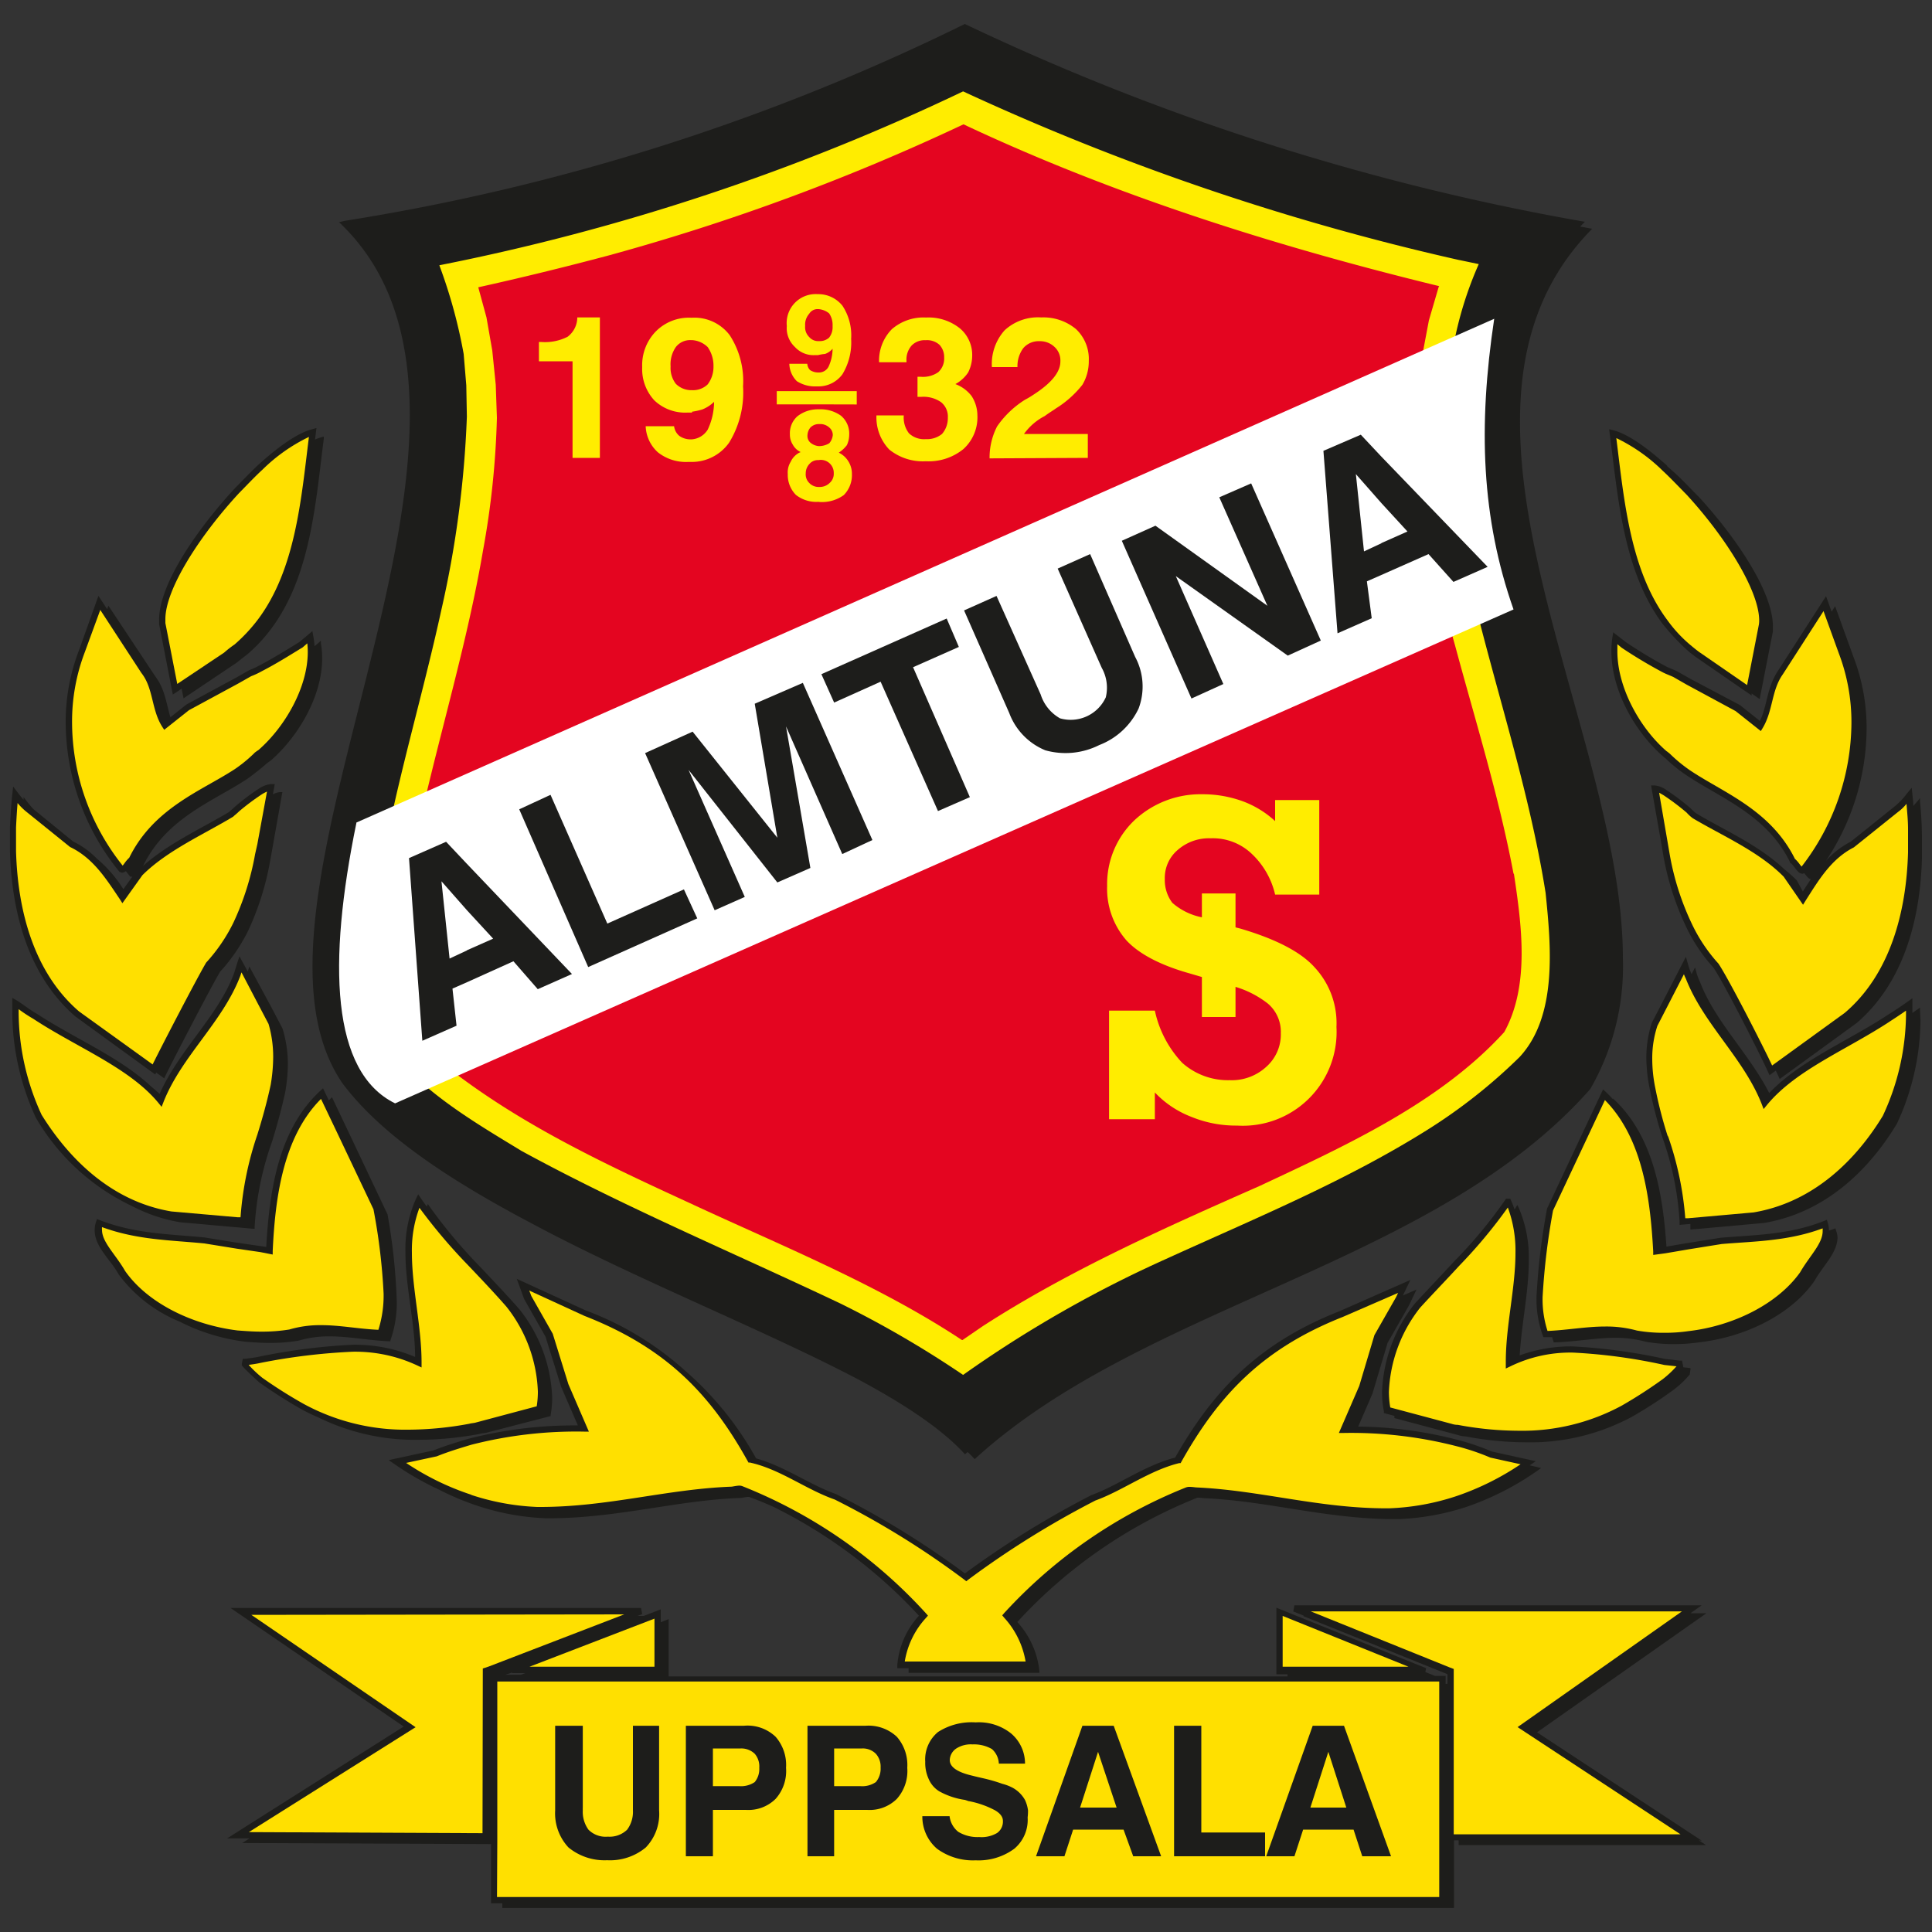 <svg xmlns="http://www.w3.org/2000/svg" viewBox="0 0 200 200"><rect x="0" y="0" width="200" height="200" fill="#333333" stroke="none"/><defs><style>.cls-1,.cls-3{fill:#1d1d1b;}.cls-2,.cls-7{fill:#ffe000;}.cls-2,.cls-3{fill-rule:evenodd;}.cls-4{fill:#ffed00;}.cls-5{fill:#e40520;}.cls-6{fill:#fff;}.cls-8{fill:none;}</style></defs><g id="Lager_2" data-name="Lager 2"><g id="Lager_1-2" data-name="Lager 1"><path class="cls-1" d="M176.17,190.55l-17.06-11.22L176.65,167H175l1.16-.82H134l-.12.64,1.06.42v.07l14.9,6v1h-.19v-.82h-1.1v0l-1-.4.08-.4-15.5-6.26v6.89h1.15v.22H69.22v-5.93l-.82.32V166.6l-1.76.68H66l.48-.19-.12-.63-42.49,0,17.92,12.27L23.51,190.31h2.32l-.76.48,25.76.11,0,6.13H52v.48h98.52v-7H151V191H176.6l-.74-.49ZM53,173.14v.06h1.38l-.45.17v0H52.31Z"/><path class="cls-1" d="M175.9,51.48c-.84-.84-1.62-1.69-2.47-2.47-.28-.26-.56-.5-.83-.73l0-.05c-2.07-1.87-4.05-3.28-5.55-3.68l-.47-.12.06.49c.85,6.46,1.37,14.14,5.47,19.66a23.92,23.92,0,0,0,2.52,2.7,12.58,12.58,0,0,0,1.1.86L181.33,72l0-.21.83.58,1.37-7c0-.16,0-.32,0-.48C183.58,61.42,179.87,55.81,175.9,51.48Z"/><path class="cls-1" d="M198.76,83l0-.38-.24.29c-.17.19-.31.37-.45.52,0-.36-.05-.73-.09-1.1l-.08-.78-.5.6a7.31,7.31,0,0,1-1.24,1.31l-4.57,3.67a8.87,8.87,0,0,0-2.58,2,24.87,24.87,0,0,0,4.22-13.68,20.54,20.54,0,0,0-1.35-7.42l-1.91-5.28-.36.57-.58-1.6-4.92,7.64c-1.23,1.79-1.16,3.76-1.93,5.27l-2.06-1.64L175,70.28l-1.37-.78c-.41-.2-.77-.32-1.1-.48a48.49,48.49,0,0,1-4.17-2.51L167,65.46l-.09.56a9.46,9.46,0,0,0-.1,1.41c0,4,2.41,8.3,5.32,10.84h0c.15.15.27.21.34.29a15.73,15.73,0,0,0,2.15,1.72c3.55,2.37,8.31,4.09,10.7,9l0,.09.09,0a3.23,3.23,0,0,1,.42.5c.1.12.19.24.29.34a.66.66,0,0,0,.44.24.35.35,0,0,0,.21-.07l0,0,0,0h0l.09.12c.21.23.32.46.6.51h0c-.29.43-.56.85-.83,1.28L186,91.13A15.32,15.32,0,0,0,184.73,90c-2.69-2.55-6.33-4.11-9.17-5.82a4.63,4.63,0,0,1-.53-.49,24.31,24.31,0,0,0-2.53-1.91,2.5,2.5,0,0,0-1.19-.47h-.39L172,87.44l.18,1.08a28.66,28.66,0,0,0,2.31,7.3,17.26,17.26,0,0,0,2.87,4.33c1,1.41,4.89,9.08,5.65,10.78l.17.37.65-.47c.13.28.25.52.32.69l.08.18,8-5.82c4.86-4.2,6.55-10.73,6.73-17v-2.4C198.94,85.33,198.88,84.18,198.76,83Z"/><path class="cls-1" d="M198.76,104.6v-.3l-.25.18-.54.38c0-.31,0-.62,0-.92l0-.6-.49.35c-.41.29-1.56,1.08-1.95,1.3-4.12,2.74-9.13,4.75-12.38,8.16-2.12-4.13-5.57-7.35-7.16-11.48a6.28,6.28,0,0,1-.41-1.13l-.11-.39-.36.69a6.91,6.91,0,0,1-.36-1l-.23-.79-2.42,4.7L171,105.87v0a11.59,11.59,0,0,0-.57,3.63,16.08,16.08,0,0,0,.32,3.07,45.34,45.34,0,0,0,1.33,5.14,31.51,31.51,0,0,1,1.79,8.73v.36l1-.09h.12c0,.13,0,.26,0,.4v.17l.84-.07,6.78-.61c6.5-1.09,11-5.69,13.76-10.28a25.87,25.87,0,0,0,2.44-10.76C198.78,105.25,198.78,104.92,198.76,104.6Z"/><path class="cls-1" d="M190.05,127.32l-.05-.17-.17.07-.5.17a2.61,2.61,0,0,0-.11-.77l-.1-.35-.34.14c-3.59,1.41-7,1.42-10.65,1.72l-3.39.54-2.23.38c-.35-5.14-1.25-11.28-5.38-15.19l-.17-.15,0,.07c-.22-.24-.44-.47-.68-.7l-.33-.31-2,4.26-3.8,8.09v0a69.83,69.83,0,0,0-1.09,9.08,11,11,0,0,0,.63,4l.08.22H160l.69,0c0,.15.08.29.13.43l0,.11H161c2.23-.08,4.21-.47,6.21-.47a11.75,11.75,0,0,1,3.17.41,16.28,16.28,0,0,0,3,.24,17.38,17.38,0,0,0,2.49-.18c4.77-.54,9.49-2.84,11.93-6.31.93-1.66,2.4-2.92,2.42-4.56A2.76,2.76,0,0,0,190.05,127.32Z"/><path class="cls-1" d="M175,141.74l0-.11-.74-.09,0,0-.09-.45-.05-.24-.24,0-1.56-.18a57.89,57.89,0,0,0-9.54-1.29,15.38,15.38,0,0,0-5.46.93c.18-3.21.94-6.59.94-9.83a13,13,0,0,0-1.05-5.47l-.13-.27-.16.24c0,.07-.09.14-.14.21a8.83,8.83,0,0,0-.35-.9l-.09-.2h-.45l-.09.15a47.69,47.69,0,0,1-5.25,6.32c-1.38,1.5-2.76,2.94-4.09,4.39a15.62,15.62,0,0,0-3.39,9.14,9.8,9.8,0,0,0,.19,2l0,.19,1.09.29s0,.09,0,.13l0,.1,6.64,1.77a2.25,2.25,0,0,0,.69.12,34.28,34.28,0,0,0,6.32.62,22.2,22.2,0,0,0,11-2.68,46.46,46.46,0,0,0,4.28-2.78,9.87,9.87,0,0,0,1.65-1.58l0-.06Z"/><path class="cls-1" d="M53.78,135.55c-1.27-1.45-2.65-2.89-4-4.33a52.3,52.3,0,0,1-5.33-6.35l-.16-.23-.12.26v0l-.56-.79-.32-.48-.25.52a12.77,12.77,0,0,0-1.07,5.48c0,3.6,1,7.36,1,10.84a15.86,15.86,0,0,0-6.47-1.26,62.29,62.29,0,0,0-9.57,1.21c-.54.12-1.07.18-1.56.24l-.23,0-.11.53,0,.16.11.12c.49.55,1.67,1.61,1.67,1.61a50.75,50.75,0,0,0,4.35,2.78c.58.32,1.17.6,1.77.86a22.75,22.75,0,0,0,10.39,2.33,35,35,0,0,0,6.38-.62c.16-.06.41-.06.67-.12L57,146.59l0-.1a9.94,9.94,0,0,0,.16-1.82A15.56,15.56,0,0,0,53.78,135.55Z"/><path class="cls-1" d="M40.12,125.72v0l-3.85-8.13-1.9-4-.16.15a1.45,1.45,0,0,0-.17.18l-.6-1.26-.33.3c-4.46,4.17-5.23,10.77-5.55,16.12L27,129l-2.48-.36-3.36-.54c-3.7-.36-7.14-.37-10.8-1.78l-.32-.13-.11.33a2.71,2.71,0,0,0-.13.83c0,1.74,1.62,3,2.5,4.6a14.84,14.84,0,0,0,6.27,4.85,20.58,20.58,0,0,0,6.87,2.1c.85.06,1.64.12,2.48.12a17.38,17.38,0,0,0,3-.24,11.12,11.12,0,0,1,3.21-.44c2,0,4,.42,6.18.51h.11l0-.11a11.57,11.57,0,0,0,.65-4.16A62.34,62.34,0,0,0,40.12,125.72Z"/><path class="cls-1" d="M29.25,106.48l-1.15-2.19-2.29-4.24-.16.53L24.79,99l-.24.72c-.12.37-.24.79-.36,1.14-1.67,4.39-5.61,7.78-7.67,12.38-.28-.26-.57-.52-.87-.76-3.24-3.06-8-5-11.92-7.59-.45-.22-1.54-1.06-2-1.33l-.46-.26,0,.53c0,.32,0,.65,0,1a26.21,26.21,0,0,0,2.45,10.89,22.81,22.81,0,0,0,9.94,9.13,16.81,16.81,0,0,0,5,1.68l6.86.61.66.06h.18V127a31.55,31.55,0,0,1,1.79-8.78c.54-1.75,1-3.43,1.38-5.18a17.64,17.64,0,0,0,.27-3A12.67,12.67,0,0,0,29.25,106.48Z"/><polygon class="cls-2" points="174.11 166.81 135.69 166.81 150.04 172.6 150.04 172.6 150.49 172.77 150.49 189.89 173.97 189.89 157.1 178.79 174.11 166.81"/><polygon class="cls-2" points="145.81 172.54 132.78 167.28 132.78 172.54 145.81 172.54"/><polygon class="cls-2" points="148.99 196.38 148.99 190.63 148.99 174.07 51.48 174.07 51.48 190.63 51.45 196.38 148.99 196.38"/><polygon class="cls-2" points="64.62 167.12 26.02 167.17 43.02 178.8 25.76 189.66 49.95 189.77 49.98 172.72 50.2 172.65 50.59 172.52 64.62 167.12"/><polygon class="cls-2" points="54.81 172.54 67.75 172.54 67.75 167.56 54.81 172.54"/><path class="cls-3" d="M157.35,43.67c0-7.43,1.89-14.21,7.26-19.77l.21-.22-.3-.05-.94-.18.12-.12.36-.37-.51-.09A248.93,248.93,0,0,1,100,2.54l-.12-.06-.12.06A224.59,224.59,0,0,1,35.63,22.87L35.1,23l.38.37c5.13,5.08,6.93,11.89,6.94,19.59,0,18.11-10.06,41-10.07,57.09,0,4.69.86,8.82,3.1,12.09,4,5.35,11.09,10,19.22,14.31,11.14,6,24.44,11.21,34.37,16.45,4.54,2.45,8.29,4.91,10.68,7.46l.18.19.2-.18.07-.06c.22.21.42.41.62.62l.11.12.12-.11c17.59-16,47.56-20,63.6-38.2A25.4,25.4,0,0,0,168,99.18C168,82.42,157.34,61.26,157.35,43.67Z"/><path class="cls-4" d="M151.08,26.92l2,.42a38.14,38.14,0,0,0-3.18,12.91l-.06,3.18A86.17,86.17,0,0,0,152,59.58c2.52,10.93,6.24,21.74,8,32.85.55,5.4,1.27,12.73-2.7,17a56.16,56.16,0,0,1-9.6,7.57c-8.53,5.34-17.9,9.18-27,13.33a124.31,124.31,0,0,0-21,12A106.62,106.62,0,0,0,87,134.94c-11-5.22-22.39-10-33-15.79-4.93-3-10.09-6-13.69-10.57-1.86-3.12-2-6.3-2-9.79.9-12.13,4.8-23.83,7.38-35.66a107.49,107.49,0,0,0,2.64-20l-.06-3.24L48,36.65a53.11,53.11,0,0,0-2.52-9.19,228.45,228.45,0,0,0,54.22-18,255.58,255.58,0,0,0,51.4,17.47Z"/><path class="cls-5" d="M156.72,90.45c.78,5.22,1.68,11.53-1,16.39-6.66,7.32-16.45,11.77-25.28,15.91-9.78,4.32-19.69,8.71-28.7,14.53l-2.1,1.44h-.06c-8.71-5.76-18.73-9.78-28.16-14.17-9.13-4.2-18.25-8.46-26.06-14.83a18.72,18.72,0,0,1-3.06-3.48c-1.5-3.9-1-7.87-.6-11.95C43.6,81.74,47.86,69.55,50,57a88.21,88.21,0,0,0,1.44-13.75l-.12-3.42-.36-3.54-.6-3.43-.85-3.12c4.51-1,9-2.1,13.51-3.3A225.22,225.22,0,0,0,99.74,12.87c15.67,7.38,32.49,12.67,49.24,16.75l-.06.12-1,3.42-.66,3.49-.3,3.48-.12,3.36a102.12,102.12,0,0,0,3.78,23.3c2.1,7.81,4.56,15.67,6.06,23.66Z"/><path class="cls-6" d="M36.87,85.16,154.68,33c-1.68,11.17-1.32,20.66,2,30.09L40.9,114.22c-6.61-3.24-7-14.47-4-29.06Z"/><polygon class="cls-1" points="60.89 100.11 53.75 83.78 56.99 82.28 62.87 95.61 70.8 92.07 72.18 95.07 60.89 100.11 60.89 100.11"/><polygon class="cls-1" points="73.98 94.23 66.78 77.96 71.7 75.74 80.47 86.72 78.13 72.85 83.11 70.69 90.31 86.96 87.19 88.41 81.37 75.2 83.89 89.85 80.47 91.35 71.28 79.7 77.1 92.85 73.98 94.23 73.98 94.23"/><polygon class="cls-1" points="97.1 83.96 91.16 70.57 86.35 72.73 85.03 69.79 98 64.03 99.26 66.97 94.52 69.07 100.4 82.52 97.1 83.96 97.1 83.96"/><path class="cls-1" d="M99.8,63.19l3.36-1.5,4.57,10.2a4.34,4.34,0,0,0,2,2.47,4,4,0,0,0,4.74-2.17,4.21,4.21,0,0,0-.42-3.06l-4.56-10.27,3.36-1.5L117.51,68a6.47,6.47,0,0,1,.36,5.34,7.46,7.46,0,0,1-4.08,3.79,7.76,7.76,0,0,1-5.58.54,6.7,6.7,0,0,1-3.73-3.85L99.8,63.19Z"/><polygon class="cls-1" points="123.34 72.31 116.13 55.98 119.61 54.42 131.2 62.71 126.22 51.48 129.52 50.04 136.73 66.31 133.31 67.87 121.72 59.64 126.64 70.81 123.34 72.31 123.34 72.31"/><path class="cls-1" d="M143,47.27,154,58.68l-3.54,1.56-2.58-2.88L143,59.52l-1.5.66L142,64l-3.54,1.56L137,46.67,140.87,45,143,47.27Zm0,8.95,2.7-1.2L143,52.08l-2.64-3,.84,8,1.8-.84Z"/><path class="cls-1" d="M48.34,89.43l10.87,11.4-3.54,1.57-2.52-2.89-4.81,2.17-1.5.66.42,3.84-3.54,1.56L42.34,88.83l3.84-1.69,2.16,2.29Zm0,8.94,2.71-1.2-2.71-2.94-2.64-3,.84,8,1.8-.84Z"/><path class="cls-4" d="M124.42,92.49h3.48V96l.48.12c3.66,1.08,6.25,2.4,7.69,4a8.47,8.47,0,0,1,2.28,6.19,9.7,9.7,0,0,1-10.27,10.21,12.13,12.13,0,0,1-4.74-.9,10.23,10.23,0,0,1-3.79-2.53v2.77h-4.74V104.62h4.74a11.34,11.34,0,0,0,2.83,5.4,7.11,7.11,0,0,0,4.92,1.8,5.26,5.26,0,0,0,3.78-1.38,4.47,4.47,0,0,0,1.51-3.48,3.84,3.84,0,0,0-1.33-3.06,10.18,10.18,0,0,0-3.36-1.74v3.12h-3.48v-4.14l-1.26-.37c-3-.84-5.23-2-6.55-3.42a8.13,8.13,0,0,1-2-5.64,9.12,9.12,0,0,1,2.82-6.79,10,10,0,0,1,7-2.7,12.11,12.11,0,0,1,4.2.72A10.1,10.1,0,0,1,132,85V82.82h4.57v9.79H132a8.36,8.36,0,0,0-2.46-4.26,5.82,5.82,0,0,0-4.2-1.57A4.91,4.91,0,0,0,121.9,88a3.79,3.79,0,0,0-1.32,3,3.89,3.89,0,0,0,.78,2.46,6.59,6.59,0,0,0,3.06,1.5V92.49Z"/><path class="cls-4" d="M90.73,43h2.83a2.65,2.65,0,0,0,.54,1.86,2.28,2.28,0,0,0,1.74.6,2.46,2.46,0,0,0,1.68-.54,2.48,2.48,0,0,0,.6-1.68,1.9,1.9,0,0,0-.72-1.62,3.19,3.19,0,0,0-2-.54h-.42V39h.3a2.76,2.76,0,0,0,1.86-.48,1.93,1.93,0,0,0,.6-1.5,1.87,1.87,0,0,0-.48-1.32,1.91,1.91,0,0,0-1.44-.48,1.86,1.86,0,0,0-1.44.54,2.2,2.2,0,0,0-.54,1.62v.12H91a4.66,4.66,0,0,1,1.32-3.42,5,5,0,0,1,3.54-1.21A5.2,5.2,0,0,1,99.38,34a3.6,3.6,0,0,1,1.26,2.88,3.86,3.86,0,0,1-.42,1.68,3.69,3.69,0,0,1-1.32,1.2A3.77,3.77,0,0,1,100.58,41a3.72,3.72,0,0,1,.6,2,4.44,4.44,0,0,1-1.44,3.48,5.7,5.7,0,0,1-3.9,1.27,5.55,5.55,0,0,1-3.78-1.21,4.81,4.81,0,0,1-1.33-3.54V43Zm11.71,4.45a7.07,7.07,0,0,1,.78-3.31,9.87,9.87,0,0,1,2.89-2.76,8.81,8.81,0,0,0,.9-.54c1.86-1.2,2.76-2.34,2.76-3.42a1.9,1.9,0,0,0-.6-1.5,2.17,2.17,0,0,0-1.56-.6,2.09,2.09,0,0,0-1.68.72,3.11,3.11,0,0,0-.6,2V38h-2.65A5.24,5.24,0,0,1,104,34.19a5.09,5.09,0,0,1,3.79-1.33,5.27,5.27,0,0,1,3.6,1.21,4.25,4.25,0,0,1,1.32,3.3,4.7,4.7,0,0,1-.66,2.46,10.57,10.57,0,0,1-2.76,2.46c-.24.18-.66.42-1.14.78A6,6,0,0,0,106,44.93h6.61V47.4ZM84.73,32h-.06a1,1,0,0,0-.9.48,1.69,1.69,0,0,0-.42,1.26,1.42,1.42,0,0,0,.42,1.15,1.21,1.21,0,0,0,1,.42h.06a1.41,1.41,0,0,0,1-.36,1.74,1.74,0,0,0,.36-1.15V33.7a2.09,2.09,0,0,0-.36-1.26A2,2,0,0,0,84.73,32Zm0,8h-.24a3.49,3.49,0,0,1-2-.54,2.63,2.63,0,0,1-.78-1.8h1.86a1,1,0,0,0,.3.66,1.55,1.55,0,0,0,.84.24h.06a1.11,1.11,0,0,0,1-.6,4.48,4.48,0,0,0,.42-1.86,1.83,1.83,0,0,1-.78.54,4.43,4.43,0,0,0-.72.12h-.3a2.59,2.59,0,0,1-2.1-.84,2.65,2.65,0,0,1-.84-2.17,3,3,0,0,1,3.18-3.3h.06a3.19,3.19,0,0,1,2.52,1.2,5.55,5.55,0,0,1,.9,3.43,6.34,6.34,0,0,1-.9,3.66A3.07,3.07,0,0,1,84.73,40Zm0,1.86H80.41V40.49h8.28v1.38Zm0,10.09a3.41,3.41,0,0,1-2.34-.72,2.94,2.94,0,0,1-.84-2.16,2.07,2.07,0,0,1,.3-1.26,2,2,0,0,1,1-1h.06a1.79,1.79,0,0,1-.84-.78,1.92,1.92,0,0,1-.3-1.08,2.34,2.34,0,0,1,.78-1.86,3.45,3.45,0,0,1,2.16-.72h.12a3.62,3.62,0,0,1,2.22.66A2.41,2.41,0,0,1,87.91,45a2.62,2.62,0,0,1-.24,1.08,3.42,3.42,0,0,1-.84.78,2.35,2.35,0,0,1,1,.91,2.42,2.42,0,0,1,.36,1.32,2.94,2.94,0,0,1-.84,2.16,3.87,3.87,0,0,1-2.46.72Zm0-4.32a1.13,1.13,0,0,0-.9.36,1.41,1.41,0,0,0-.42,1,1.24,1.24,0,0,0,.36,1,1.31,1.31,0,0,0,1,.42h.12a1.45,1.45,0,0,0,1-.42,1.24,1.24,0,0,0,.42-1,1.34,1.34,0,0,0-1.44-1.38Zm0-3.73a1.22,1.22,0,0,0-.84.36,1.34,1.34,0,0,0-.3.78.92.92,0,0,0,.3.78,1.56,1.56,0,0,0,.84.36h.12a2,2,0,0,0,1-.3,1.51,1.51,0,0,0,.36-.84,1,1,0,0,0-.36-.78,1.36,1.36,0,0,0-1-.36ZM59.27,47.4v-10H55.79v-2H56a5.16,5.16,0,0,0,2.76-.54,2.51,2.51,0,0,0,1-2h2.34V47.4Zm12.37-4.69h-.48a4.62,4.62,0,0,1-3.42-1.26A4.77,4.77,0,0,1,66.48,38a5,5,0,0,1,1.38-3.66,4.81,4.81,0,0,1,3.66-1.45h.12a4.58,4.58,0,0,1,3.9,1.81A8.7,8.7,0,0,1,76.92,40a9.92,9.92,0,0,1-1.44,5.82,4.73,4.73,0,0,1-3.84,2h-.42a4.68,4.68,0,0,1-3.12-1,3.84,3.84,0,0,1-1.26-2.7h2.94a1.55,1.55,0,0,0,.54,1,2,2,0,0,0,1.26.36h.06a2.12,2.12,0,0,0,1.62-1,6.79,6.79,0,0,0,.66-2.88,3.75,3.75,0,0,1-1.2.78,7,7,0,0,1-1.08.24Zm0-7.5h-.12a1.86,1.86,0,0,0-1.56.72,3.12,3.12,0,0,0-.54,2,2.69,2.69,0,0,0,.54,1.8,2.26,2.26,0,0,0,1.68.66,2.17,2.17,0,0,0,1.62-.6,3,3,0,0,0,.6-1.86,3.37,3.37,0,0,0-.6-2,2.53,2.53,0,0,0-1.62-.72Z"/><path class="cls-3" d="M65.52,178.65v8.47c0,.1,0,.19,0,.29a3.08,3.08,0,0,1-.6,2,2.61,2.61,0,0,1-2,.72,2.5,2.5,0,0,1-2-.72,3.14,3.14,0,0,1-.59-2,2.81,2.81,0,0,1,0-.29v-8.47H57.47v8.76h0a5.18,5.18,0,0,0,1.38,3.84,5.89,5.89,0,0,0,4,1.32,5.79,5.79,0,0,0,4-1.32,5,5,0,0,0,1.38-3.84h0v-8.76Z"/><path class="cls-3" d="M80.29,179.79A4.2,4.2,0,0,0,77,178.65H71v13.51H73.8v-4.8h3.42a4,4,0,0,0,3.07-1.14A4.34,4.34,0,0,0,81.37,183,4.43,4.43,0,0,0,80.29,179.79Zm-2.16,4.69a2.54,2.54,0,0,1-1.63.42H73.8V181h2.88a2,2,0,0,1,1.45.55A2,2,0,0,1,78.6,183,2.14,2.14,0,0,1,78.13,184.48Z"/><path class="cls-3" d="M92.84,179.79a4.28,4.28,0,0,0-3.25-1.14h-6v13.51h2.76v-4.8h3.42a4,4,0,0,0,3.07-1.14A4.34,4.34,0,0,0,93.92,183,4.43,4.43,0,0,0,92.84,179.79Zm-2.17,4.69a2.49,2.49,0,0,1-1.62.42h-2.7V181h2.88a1.91,1.91,0,0,1,1.44.55,2,2,0,0,1,.49,1.44A2.14,2.14,0,0,1,90.67,184.48Z"/><path class="cls-3" d="M106.42,187.41h0a3.63,3.63,0,0,0-.31-1.07,3.25,3.25,0,0,0-1.26-1.26,4.77,4.77,0,0,0-1.09-.42,17,17,0,0,0-2.1-.6c-.24-.06-.54-.12-1-.24q-2.34-.54-2.34-1.62A1.5,1.5,0,0,1,99,181a2.79,2.79,0,0,1,1.68-.42,3.71,3.71,0,0,1,2,.48,2.13,2.13,0,0,1,.72,1.51h2.71a4.08,4.08,0,0,0-1.45-3.13,5.35,5.35,0,0,0-3.66-1.14,6.44,6.44,0,0,0-3.9,1,3.68,3.68,0,0,0-1.32,3.07,4,4,0,0,0,.36,1.8,2.78,2.78,0,0,0,1.08,1.26,7.75,7.75,0,0,0,2.7.9c.12.06.24.06.3.12h.06a9.61,9.61,0,0,1,2.72.95h0c.55.32.82.69.82,1.09a1.44,1.44,0,0,1-.6,1.26,3.16,3.16,0,0,1-1.86.42,3.84,3.84,0,0,1-2.16-.54,2.42,2.42,0,0,1-.9-1.62H95.48A4.38,4.38,0,0,0,97,191.38a6.29,6.29,0,0,0,4,1.2,6.23,6.23,0,0,0,4-1.2,3.9,3.9,0,0,0,1.38-3.24A5.58,5.58,0,0,0,106.42,187.41Z"/><path class="cls-3" d="M115.29,178.65h-3.24l-4.8,13.51h2.94l.9-2.76h5.22l1,2.76h2.89Zm-1.62,8.47h-1.86l1.86-5.77,1.92,5.77Z"/><polygon class="cls-3" points="124.36 189.7 124.36 178.65 121.54 178.65 121.54 192.16 130.96 192.16 130.96 189.7 124.36 189.7"/><path class="cls-3" d="M139.13,178.65h-3.24l-4.81,13.51H134l.9-2.76h5.22l.9,2.76H144Zm-1.62,8.47h-1.86l1.86-5.77,1.86,5.77Z"/><path class="cls-1" d="M33.32,45.25a6.8,6.8,0,0,0-.71.25l.09-.7.06-.49-.47.13c-1.5.39-3.48,1.8-5.54,3.67-.86.8-1.64,1.64-2.48,2.48-4.05,4.41-7.78,9.95-7.8,13.53,0,.16,0,.33,0,.48l1.42,7.3.91-.61.2,1L24.5,68.6c.38-.31,1.1-.86,1.1-.86a16.28,16.28,0,0,0,2.48-2.66c4.12-5.52,4.6-13.18,5.44-19.66l0-.23Z"/><path class="cls-1" d="M28.25,82.23l.19-1.06h-.39a2.72,2.72,0,0,0-1.25.47,23.4,23.4,0,0,0-2.5,1.89c-.23.23-.4.34-.59.53-2.75,1.65-6.25,3.22-8.9,5.58,2.44-5,7.28-6.69,10.77-9A26.76,26.76,0,0,0,27.65,79c.17-.11.29-.23.38-.27,2.86-2.49,5.32-6.67,5.32-10.57a8.84,8.84,0,0,0-.13-1.55l0-.28-.66.57a8,8,0,0,0-.12-1l-.1-.57L31,66.46c-1.38.84-2.69,1.67-4.17,2.44a7.61,7.61,0,0,1-1,.46h0l-1.41.8-5.12,2.77-1.66,1.32c-.41-1.34-.55-2.89-1.55-4.21L11.22,62.7l-.13.36-.9-1.38-2,5.6A20.59,20.59,0,0,0,6.8,74.8a24.58,24.58,0,0,0,5.56,15.44l.05.05.07,0a.35.35,0,0,0,.18.05.8.8,0,0,0,.37-.16l.45.57,0,0h0a.27.27,0,0,0,.12,0l.1,0-.93,1.3A13.42,13.42,0,0,0,10,88.86a8.74,8.74,0,0,0-2.43-1.75L3.48,83.78a11.3,11.3,0,0,1-.79-.94l-.25-.33,0,.28c-.18-.2-.37-.43-.58-.71l-.5-.66-.09.82c-.12,1.1-.18,2.25-.24,3.39v2.48c.18,6.3,1.87,12.88,6.78,17.12l8.26,6,.1-.2.83.6.08-.18c.84-1.73,4.81-9.37,5.7-10.85a18.53,18.53,0,0,0,2.89-4.21h0a29,29,0,0,0,2.29-7.24l.18-1L29.23,82H29A1.76,1.76,0,0,0,28.25,82.23Z"/><path class="cls-7" d="M26.65,117.43c.54-1.74,1-3.41,1.37-5.12a17.72,17.72,0,0,0,.26-2.88A12.13,12.13,0,0,0,27.8,106l-1.12-2.13L25,100.66c-.05.14-.09.28-.14.41-1.85,4.79-6.06,8.27-7.93,13l-.2.51-.35-.43c-3-3.63-8.47-5.74-12.93-8.68a16.16,16.16,0,0,1-1.52-1c0,.13,0,.25,0,.37a25.52,25.52,0,0,0,2.38,10.57c2.74,4.4,7.11,8.94,13.44,10l6.84.6.31,0A34,34,0,0,1,26.65,117.43Z"/><path class="cls-7" d="M39.17,137.66a11.7,11.7,0,0,0,.54-3.76,62.38,62.38,0,0,0-1.05-8.72l-3.82-8.05-1.61-3.37c-4,4-4.75,10.48-5,15.73l0,.38-1.26-.25-2.47-.36-3.34-.54c-3.53-.35-6.95-.35-10.6-1.69a1.42,1.42,0,0,0,0,.29c0,1.28,1.42,2.55,2.39,4.25,2.32,3.32,6.94,5.58,11.65,6.16.84.06,1.61.12,2.44.12a17.49,17.49,0,0,0,2.91-.22,11.25,11.25,0,0,1,3.33-.45C35.21,137.18,37.12,137.57,39.17,137.66Z"/><path class="cls-7" d="M31.45,145.34A22,22,0,0,0,42.29,148a35,35,0,0,0,6.28-.61c.25-.07.47-.07.65-.12l6.34-1.69a9.45,9.45,0,0,0,.12-1.52,15,15,0,0,0-3.26-8.8c-1.26-1.44-2.63-2.88-4-4.32a56.8,56.8,0,0,1-5-5.91,12.55,12.55,0,0,0-.78,4.66c0,3.66,1,7.61,1,11.35v.52l-.47-.22a15.18,15.18,0,0,0-6.67-1.41A63.58,63.58,0,0,0,27,141.08c-.44.1-.87.16-1.26.21a12.49,12.49,0,0,0,1.39,1.32h0A48,48,0,0,0,31.45,145.34Z"/><path class="cls-1" d="M158.36,151.69l0,0,.62-.43-4.55-1a24.46,24.46,0,0,0-3.56-1.21,42.39,42.39,0,0,0-10.27-1.37l1.48-3.42,1.56-5.24,2.21-3.87.79-1.66-1.41.62.77-1.61-7.35,3.24c-8.36,3.3-13.06,8.21-17,15.15-3.21.83-5.94,2.9-8.66,3.88a96.24,96.24,0,0,0-13.1,8.11,90.18,90.18,0,0,0-13.36-8.22c-2.67-.94-5.22-2.83-8.26-3.69a33.4,33.4,0,0,0-7.26-9,32.07,32.07,0,0,0-10.39-6.32l-7.12-3.26.76,2.09,2.21,3.89,1.62,5.19,1.73,4a43.84,43.84,0,0,0-11.36,1.39c-1.19.36-2.39.72-3.6,1.2l-4.62,1,.62.43a30.62,30.62,0,0,0,4.57,2.62,28.2,28.2,0,0,0,4.06,1.7,25.53,25.53,0,0,0,7,1.27h.34c7.09,0,13.25-1.87,19.79-2.1.21,0,.58-.11.81-.11h.11c.78.28,1.61.62,2.47,1a51.53,51.53,0,0,1,15.12,11.3,8.55,8.55,0,0,0-2.24,5.1v.33h1.17c0,.1,0,.21,0,.32v.16h13.54V173a8.92,8.92,0,0,0-2.29-5.09,50.75,50.75,0,0,1,18.52-12.82.43.43,0,0,1,.24-.05c.23,0,.54.06.73.06,6.46.29,12.56,2.16,19.6,2.16h.33a25.63,25.63,0,0,0,7.08-1.27,29.25,29.25,0,0,0,7.42-3.8l.31-.22Z"/><path class="cls-7" d="M156.09,125a52.09,52.09,0,0,1-5,6c-1.38,1.5-2.77,2.94-4.07,4.36a15,15,0,0,0-3.24,8.72,9.57,9.57,0,0,0,.14,1.62l6.37,1.7a2,2,0,0,0,.56.1h.06a34.37,34.37,0,0,0,6.24.61,21.64,21.64,0,0,0,10.75-2.61,48.74,48.74,0,0,0,4.24-2.74,10.43,10.43,0,0,0,1.41-1.32l-1.26-.14a56.83,56.83,0,0,0-9.45-1.28,14.21,14.21,0,0,0-6.5,1.43l-.46.22,0-.5v-.23c0-3.7,1-7.6,1-11.23A12.83,12.83,0,0,0,156.09,125Z"/><path class="cls-7" d="M186.34,131.72c1-1.73,2.37-3,2.34-4.31a2.11,2.11,0,0,0,0-.25c-3.6,1.33-7,1.33-10.45,1.62l-3.36.54-2.47.42-1.26.17v-.36c-.29-5.19-1-11.62-5-15.67l-1.61,3.43-3.76,8a70.88,70.88,0,0,0-1.08,8.94,10.61,10.61,0,0,0,.51,3.53c2.09-.09,4-.46,6-.46a12,12,0,0,1,3.26.42,15.93,15.93,0,0,0,2.88.23,16.64,16.64,0,0,0,2.43-.17C179.42,137.27,184,135,186.34,131.72Z"/><path class="cls-7" d="M172.65,117.55a33.5,33.5,0,0,1,1.81,8.56l.31,0,6.75-.6c6.3-1.06,10.68-5.54,13.39-10a25.22,25.22,0,0,0,2.4-10.53c0-.12,0-.24,0-.36-.51.36-1.18.8-1.49,1-4.49,3-9.86,5.07-12.9,8.76l-.35.43-.2-.52c-1.87-4.76-6-8.24-7.86-13a3.43,3.43,0,0,1-.19-.44l-1.68,3.27-1.07,2.08a10.67,10.67,0,0,0-.53,3.4,15.09,15.09,0,0,0,.31,3,44.15,44.15,0,0,0,1.31,5.07Z"/><path class="cls-7" d="M172.84,88.4a27.74,27.74,0,0,0,2.25,7.13,16.85,16.85,0,0,0,2.8,4.22c1,1.47,4.49,8.28,5.56,10.55l7.52-5.45c4.7-4,6.38-10.44,6.55-16.62V85.84c0-.88-.09-1.76-.16-2.63a4.51,4.51,0,0,1-.86.83l-4.59,3.68,0,0c-2.36,1.2-3.65,3.41-5,5.52l-.26.42-2-2.9c-2.58-2.63-6.38-4.25-9.42-6.06a4.06,4.06,0,0,1-.62-.57,24.68,24.68,0,0,0-2.42-1.82l-.44-.25Z"/><path class="cls-7" d="M172.56,77.78c.08.08.2.14.37.31a15.49,15.49,0,0,0,2,1.64c3.4,2.3,8.34,4.06,10.88,9.18a3.08,3.08,0,0,1,.45.5c.08.11.17.22.24.3a24.49,24.49,0,0,0,5.16-14.84,20,20,0,0,0-1.31-7.25l-1.58-4.36-4.21,6.54c-1.19,1.67-1,3.75-2.09,5.57l-.19.31-2.61-2.07-5.09-2.75-1.36-.78c-.34-.16-.7-.28-1.09-.48a48.93,48.93,0,0,1-4.26-2.55l-.44-.36c0,.25,0,.49,0,.74,0,3.74,2.32,7.94,5.1,10.34Z"/><path class="cls-7" d="M182.11,64.24c0-3.17-3.62-8.82-7.55-13.07-.84-.85-1.62-1.68-2.45-2.45a17.84,17.84,0,0,0-4.79-3.37c.8,6.38,1.43,13.69,5.28,18.84h0A14.06,14.06,0,0,0,175,66.78c.36.3.71.59,1.05.82l4.81,3.32,1.22-6.27A2.75,2.75,0,0,0,182.11,64.24Z"/><path class="cls-7" d="M26.7,64.13c3.91-5.21,4.48-12.52,5.28-18.9a17.84,17.84,0,0,0-4.79,3.37c-.83.76-1.61,1.6-2.44,2.44-4,4.32-7.65,9.92-7.63,13.08,0,.14,0,.28,0,.38l1.23,6.3,4.85-3.24a11,11,0,0,1,1.09-.85A17,17,0,0,0,26.7,64.13Z"/><path class="cls-7" d="M26.34,77.94h0a4.5,4.5,0,0,1,.42-.3c2.73-2.38,5.11-6.48,5.1-10.17a8.46,8.46,0,0,0-.05-.87l-.47.41h0c-1.38.84-2.7,1.68-4.23,2.47A8.23,8.23,0,0,1,26,70l-1.36.77-5.08,2.75L17,75.55l-.19-.29c-1.15-1.78-.91-4-2.17-5.59l-4.26-6.53L8.78,67.51A20.13,20.13,0,0,0,7.46,74.8,23.88,23.88,0,0,0,12.7,89.61l.17-.22a3.68,3.68,0,0,1,.51-.6c2.54-5.18,7.53-6.94,10.94-9.18h0a14.61,14.61,0,0,0,2-1.64Z"/><path class="cls-7" d="M26.64,87.39l1-5.45c-.14.07-.31.15-.49.26A24.32,24.32,0,0,0,24.74,84c-.26.26-.45.39-.6.54l0,0,0,0c-3,1.81-6.82,3.49-9.4,6.06l-2.07,2.9-.26-.41C11,91,9.66,88.83,7.25,87.68l0,0L2.69,84a6.37,6.37,0,0,1-.87-.87c-.07.83-.12,1.69-.16,2.53V88.1c.17,6.19,1.85,12.58,6.53,16.61l7.61,5.48c1.11-2.25,4.68-9.1,5.54-10.54l0,0,0,0a17.57,17.57,0,0,0,2.82-4.13h0a28.35,28.35,0,0,0,2.25-7.11Z"/><path class="cls-7" d="M48.75,154.74A24.88,24.88,0,0,0,55.61,156h.33c7,0,13.15-1.86,19.78-2.1.09,0,.5-.1.82-.11a.94.94,0,0,1,.34.07,51.23,51.23,0,0,1,19,13.18l.18.21-.18.21A8.73,8.73,0,0,0,93.66,172h12.51a8.93,8.93,0,0,0-2.24-4.56l-.18-.22.18-.21A51.33,51.33,0,0,1,122.72,154a1,1,0,0,1,.43-.08c.29,0,.62.06.74.06,6.56.3,12.65,2.16,19.6,2.16h.31a24.91,24.91,0,0,0,6.93-1.25,27.93,27.93,0,0,0,6.68-3.31l-3.13-.69h0a23.61,23.61,0,0,0-3.5-1.18,43.76,43.76,0,0,0-11.68-1.37h-.5l2.11-4.87,1.57-5.26,2.23-3.91.22-.46L139,136.33c-8.28,3.28-12.82,8.06-16.71,15l-.07.13-.14,0c-3.09.75-5.84,2.84-8.68,3.87a94.25,94.25,0,0,0-13.17,8.2l-.2.16-.2-.16a88.37,88.37,0,0,0-13.42-8.3c-3-1.05-5.64-3.14-8.79-3.83l-.14,0-.07-.13c-3.89-7-8.49-11.76-16.91-15.05l-5.71-2.62.21.56,2.22,3.91,1.62,5.22,2.12,4.91h-.5a43.75,43.75,0,0,0-11.67,1.36c-1.2.36-2.39.72-3.58,1.2h0l-3.17.68a27.6,27.6,0,0,0,6.79,3.31Z"/><rect class="cls-8" width="200" height="200"/></g></g></svg>